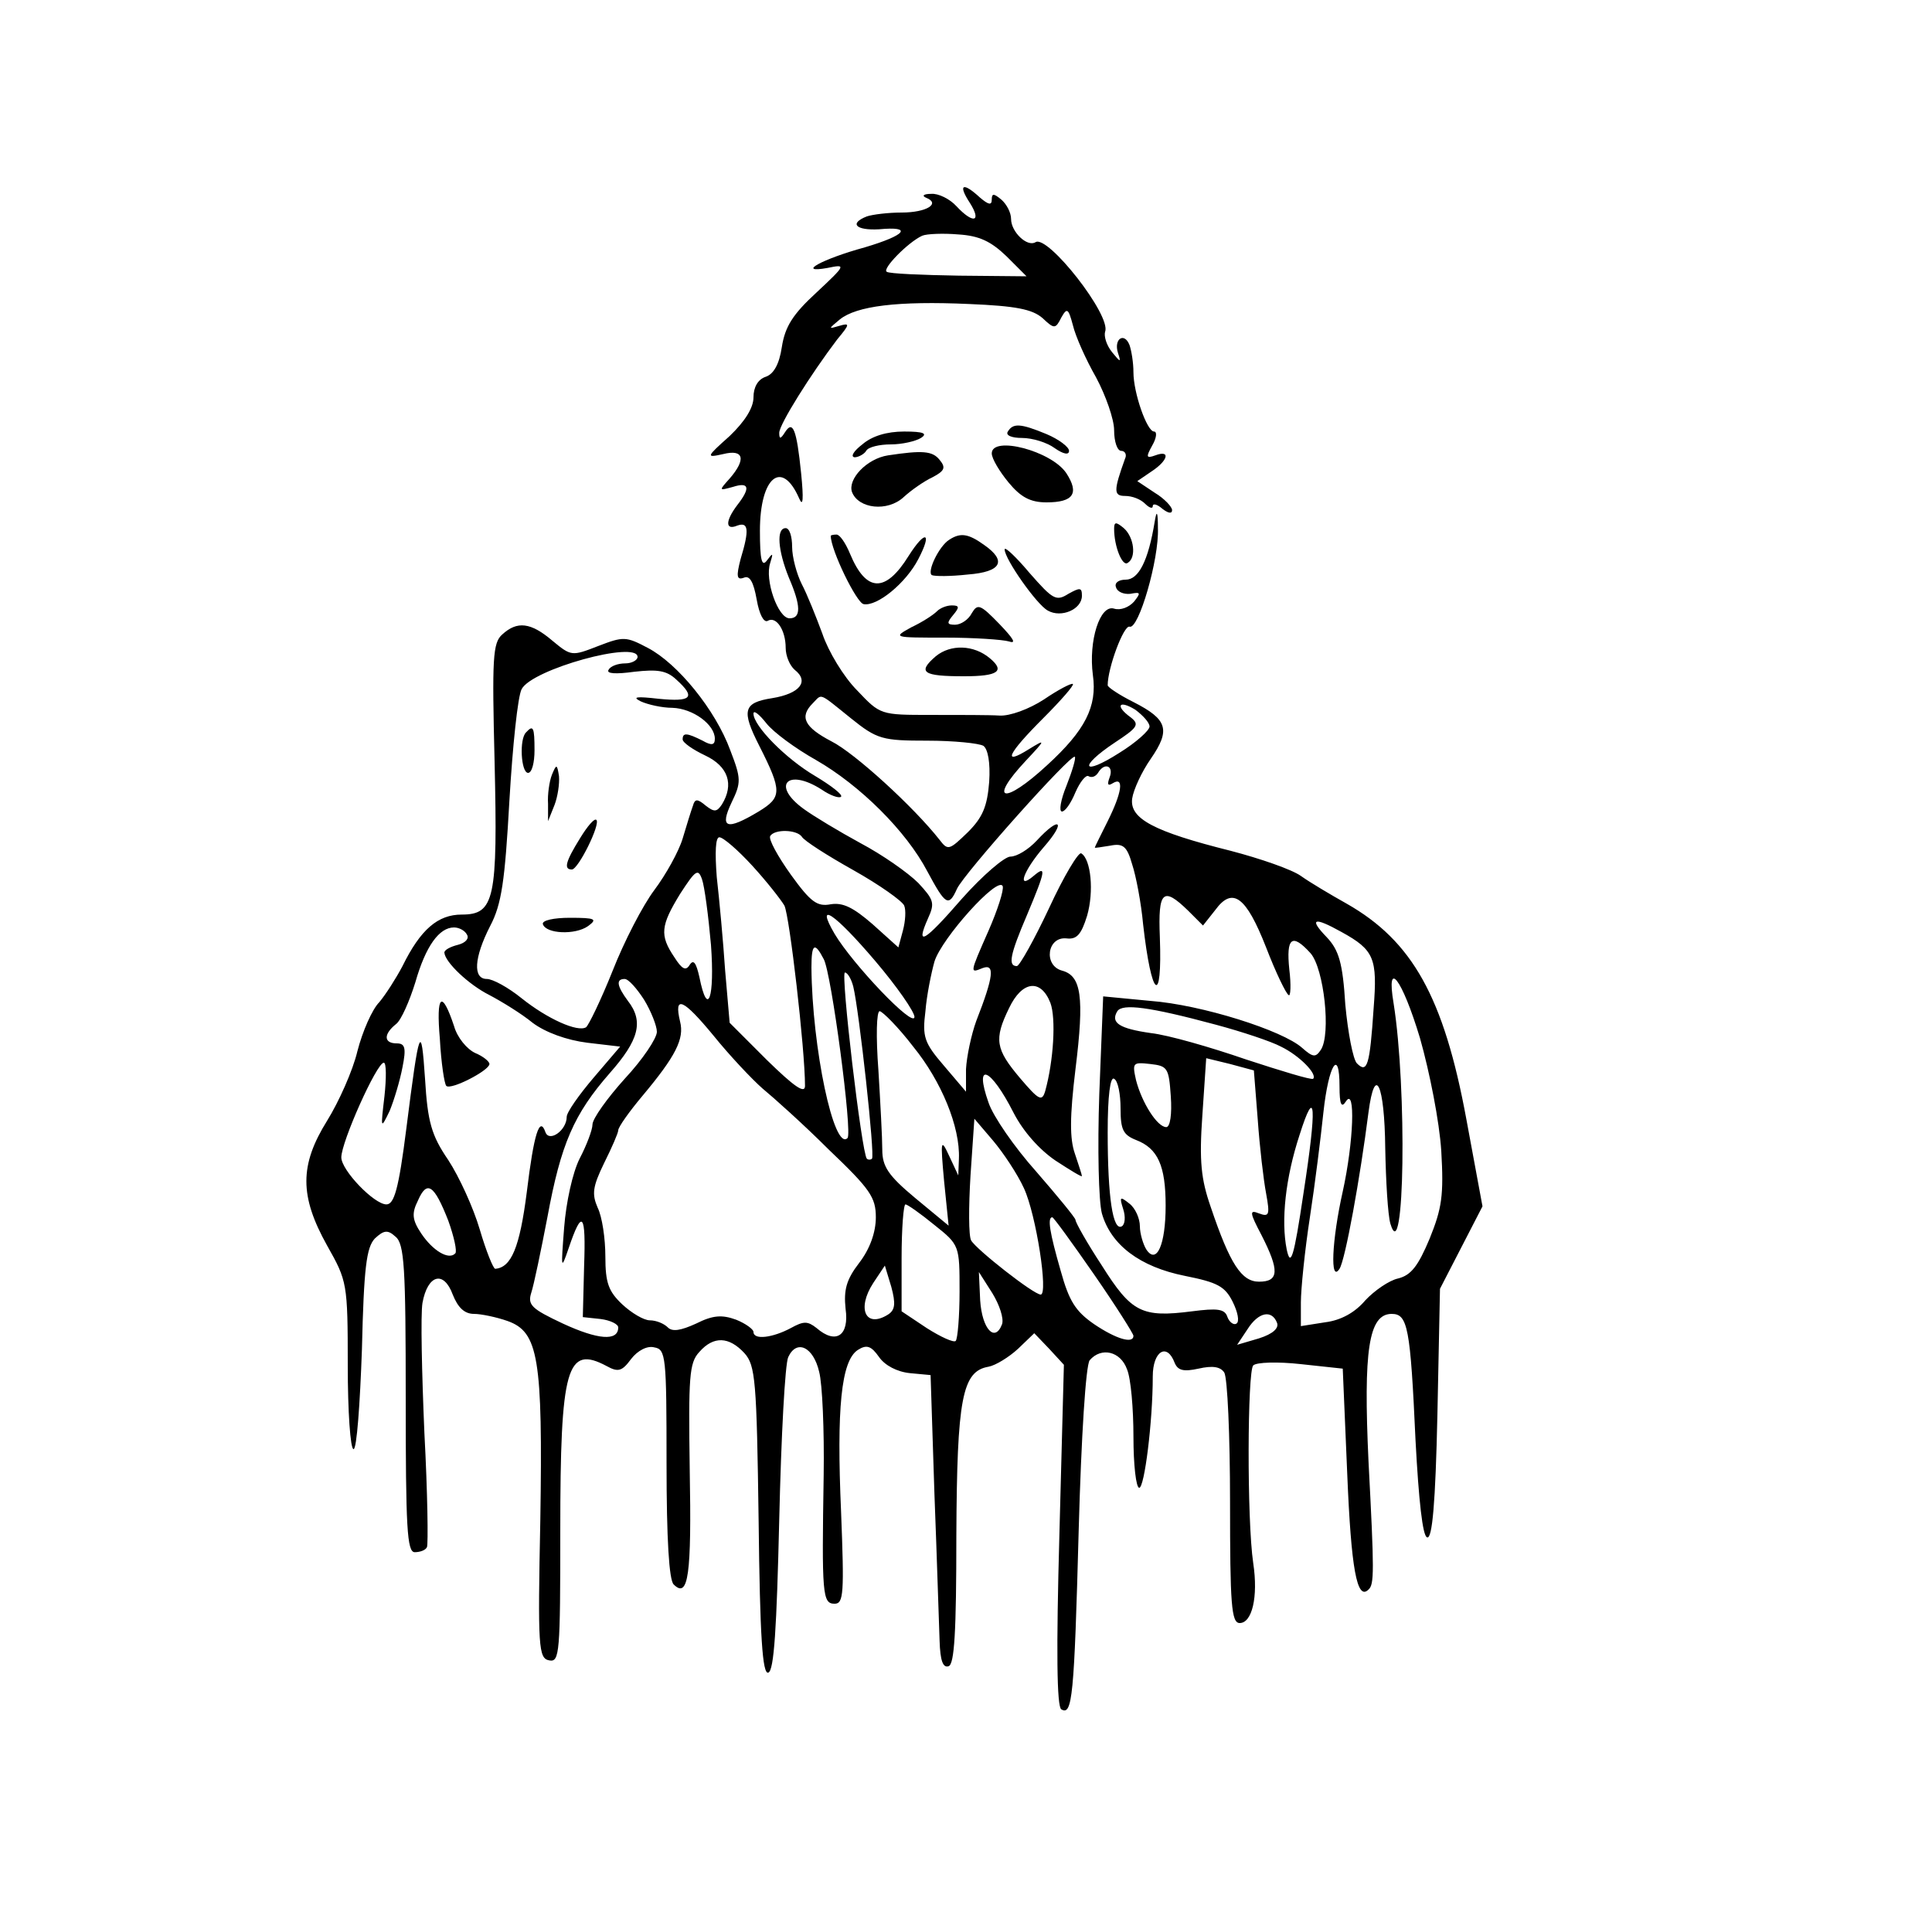 <?xml version="1.0" standalone="no"?>
<!DOCTYPE svg PUBLIC "-//W3C//DTD SVG 20010904//EN"
 "http://www.w3.org/TR/2001/REC-SVG-20010904/DTD/svg10.dtd">
<svg version="1.0" xmlns="http://www.w3.org/2000/svg"
 width="300pt" height="299pt" viewBox="0 0 300 299"
 preserveAspectRatio="xMidYMid meet">
<g transform="translate(0,299) scale(0.1,-0.1)"
fill="#000000" stroke="none">
<path d="M1506 2675 c19 -30 5 -33 -21 -5 -10 11 -28 20 -39 19 -12 0 -15 -3
-8 -6 23 -9 1 -23 -38 -23 -21 0 -45 -3 -54 -6 -28 -11 -17 -22 19 -20 53 5
42 -9 -22 -28 -66 -18 -108 -41 -58 -32 29 6 29 5 -17 -38 -37 -34 -49 -53
-54 -85 -4 -27 -13 -42 -25 -46 -12 -4 -19 -16 -19 -32 0 -16 -13 -37 -37 -60
-37 -33 -37 -34 -10 -28 32 8 36 -8 10 -38 -17 -19 -17 -19 5 -13 25 8 28 -1
7 -28 -19 -25 -19 -40 0 -32 17 6 19 -6 5 -52 -7 -27 -6 -33 5 -29 9 4 15 -6
20 -34 4 -23 11 -36 17 -33 13 8 28 -14 28 -42 0 -12 6 -27 14 -34 23 -18 8
-37 -35 -44 -45 -7 -48 -19 -20 -74 36 -71 35 -80 -1 -102 -50 -30 -61 -26
-42 14 15 31 15 37 -2 81 -23 63 -82 135 -128 159 -34 18 -38 18 -77 3 -41
-16 -42 -16 -71 8 -34 29 -55 31 -78 10 -15 -13 -16 -37 -12 -198 5 -213 0
-237 -51 -237 -37 0 -64 -23 -92 -80 -10 -19 -26 -44 -36 -56 -11 -11 -26 -45
-34 -76 -7 -30 -29 -79 -47 -108 -43 -69 -43 -117 0 -194 31 -55 32 -58 32
-186 0 -71 4 -130 9 -130 5 0 10 70 13 155 3 127 7 158 20 172 14 13 20 14 32
3 14 -11 16 -48 16 -251 0 -201 2 -239 14 -239 8 0 17 3 19 8 2 4 1 84 -4 177
-4 94 -6 184 -3 202 8 44 33 51 47 13 8 -20 18 -30 33 -30 11 0 35 -5 52 -11
48 -17 55 -57 51 -309 -4 -198 -3 -215 14 -218 16 -3 17 12 17 201 0 255 10
289 72 256 18 -10 24 -8 38 11 10 13 25 21 36 18 18 -3 19 -14 19 -180 0 -119
4 -181 11 -188 23 -23 28 15 25 178 -2 144 -1 166 15 183 22 25 46 24 70 -2
17 -19 19 -42 22 -261 2 -180 6 -238 15 -235 9 3 13 69 17 238 3 129 9 242 14
252 13 28 39 16 48 -23 5 -19 8 -91 7 -160 -3 -186 -2 -200 17 -200 14 0 15
16 10 143 -7 160 0 234 26 251 14 9 21 6 33 -11 9 -13 28 -23 48 -25 l32 -3 6
-185 c4 -102 7 -204 8 -228 1 -30 5 -42 14 -39 9 3 12 53 12 203 1 213 9 255
50 262 11 2 32 15 46 28 l25 24 23 -24 23 -25 -7 -264 c-5 -180 -4 -267 3
-271 17 -10 20 18 27 279 4 145 11 255 17 263 18 21 48 14 58 -14 6 -14 10
-61 10 -105 0 -43 4 -79 9 -79 8 0 21 102 21 173 0 39 22 53 34 21 5 -12 14
-14 37 -9 22 5 34 3 40 -6 5 -8 9 -98 9 -201 0 -159 2 -188 15 -188 19 0 29
40 21 93 -10 68 -9 298 0 307 5 5 38 6 74 2 l65 -7 7 -164 c6 -146 15 -197 33
-179 9 8 9 27 0 199 -8 172 0 229 36 229 25 0 29 -21 37 -196 5 -94 11 -149
18 -151 8 -3 13 53 16 191 l4 195 33 64 33 64 -25 135 c-35 190 -84 277 -186
335 -25 14 -57 33 -71 43 -14 10 -63 27 -109 39 -120 30 -157 50 -153 81 2 14
15 42 29 62 31 45 26 61 -27 88 -22 11 -40 23 -40 26 0 27 25 94 34 91 14 -5
46 105 44 153 0 26 -2 29 -5 10 -10 -61 -25 -90 -45 -90 -11 0 -18 -5 -15 -12
2 -7 12 -11 22 -10 16 3 17 2 6 -12 -8 -9 -21 -14 -31 -11 -22 7 -40 -50 -33
-103 7 -49 -12 -86 -71 -140 -67 -62 -93 -57 -33 7 31 33 31 34 5 18 -43 -27
-33 -7 22 48 27 27 48 51 46 53 -2 2 -23 -9 -45 -24 -23 -15 -53 -26 -69 -25
-15 1 -63 1 -106 1 -79 0 -79 0 -115 38 -21 21 -45 61 -54 88 -10 27 -24 62
-32 77 -8 16 -15 42 -15 58 0 16 -4 29 -10 29 -15 0 -12 -35 5 -77 19 -44 19
-63 1 -63 -18 0 -39 60 -30 86 5 16 4 16 -5 4 -8 -11 -11 0 -11 46 0 83 34
112 61 50 6 -14 7 -1 3 39 -7 69 -13 83 -25 64 -7 -11 -9 -11 -9 -1 0 13 49
91 90 145 20 24 20 26 3 21 -17 -5 -17 -5 1 10 26 21 90 29 201 24 72 -3 98
-8 114 -22 18 -17 20 -17 29 1 9 16 11 14 18 -12 4 -17 20 -53 36 -81 15 -28
28 -65 28 -82 0 -18 5 -32 11 -32 6 0 9 -6 6 -12 -18 -50 -18 -58 0 -58 11 0
24 -5 31 -12 7 -7 12 -8 12 -4 0 5 7 3 15 -4 9 -7 15 -8 15 -2 0 5 -12 18 -27
27 l-27 18 22 15 c26 17 30 34 6 25 -14 -5 -15 -3 -5 15 7 12 8 22 3 22 -11 0
-32 60 -32 92 0 15 -3 33 -6 42 -8 21 -25 10 -18 -12 5 -15 4 -15 -9 1 -9 11
-13 25 -11 32 10 25 -89 151 -108 139 -13 -8 -38 16 -38 36 0 10 -7 23 -15 30
-12 10 -15 10 -15 0 0 -9 -5 -8 -18 3 -27 25 -35 21 -16 -8z m57 -83 l31 -31
-105 1 c-57 1 -108 3 -112 6 -8 4 33 46 55 56 7 3 33 4 56 2 33 -2 51 -11 75
-34z m-573 -622 c0 -5 -9 -10 -19 -10 -11 0 -23 -4 -26 -10 -4 -6 11 -7 40 -3
36 4 50 2 65 -12 31 -28 24 -35 -27 -30 -35 4 -42 3 -28 -4 11 -5 33 -10 49
-10 32 -1 66 -26 66 -48 0 -10 -5 -11 -19 -3 -24 12 -31 13 -31 2 0 -5 16 -16
35 -25 36 -17 45 -45 26 -76 -8 -12 -12 -12 -25 -2 -13 11 -17 11 -20 0 -3 -8
-10 -31 -16 -51 -6 -20 -26 -56 -44 -80 -18 -24 -47 -80 -65 -126 -18 -45 -37
-84 -41 -87 -13 -8 -60 13 -100 45 -21 17 -45 30 -54 30 -22 0 -20 33 5 82 18
34 23 70 30 195 5 85 13 162 19 173 16 31 180 76 180 50z m331 -95 c41 -33 49
-35 119 -35 41 0 80 -4 87 -8 7 -5 11 -26 9 -56 -3 -38 -10 -55 -33 -78 -29
-28 -31 -29 -44 -12 -40 51 -132 135 -168 153 -42 22 -50 38 -29 59 15 15 8
18 59 -23z m464 -13 c0 -6 -21 -25 -47 -41 -58 -37 -64 -22 -7 16 35 23 39 28
25 39 -25 18 -19 28 7 12 12 -9 22 -20 22 -26z m-518 -52 c68 -39 140 -110
173 -173 28 -52 33 -56 46 -27 11 24 177 210 183 205 2 -2 -4 -22 -13 -45 -9
-22 -12 -40 -7 -40 5 0 14 13 21 30 7 16 16 27 20 25 5 -3 11 -1 15 5 10 17
25 11 18 -7 -4 -11 -3 -14 5 -9 18 11 14 -15 -8 -59 -11 -22 -20 -40 -20 -41
0 -1 11 1 24 3 20 4 26 -1 34 -29 6 -18 14 -60 17 -93 13 -115 30 -129 26 -20
-3 72 5 79 44 41 l23 -23 19 24 c27 37 48 21 79 -58 15 -39 31 -72 35 -74 3
-3 4 16 1 40 -5 49 4 57 33 25 21 -24 32 -126 16 -150 -8 -12 -12 -12 -29 3
-30 27 -156 67 -236 73 l-73 7 -6 -151 c-3 -86 -1 -167 4 -186 14 -49 59 -83
129 -97 50 -10 62 -16 74 -40 8 -16 11 -31 6 -34 -4 -3 -11 2 -14 10 -4 13
-16 14 -55 9 -78 -10 -94 -2 -140 71 -23 35 -41 67 -41 71 0 3 -28 37 -61 75
-34 38 -67 86 -74 107 -23 65 3 55 39 -16 15 -29 40 -57 65 -74 23 -15 41 -26
41 -24 0 2 -5 17 -11 35 -8 23 -8 57 1 131 14 113 9 145 -21 153 -29 8 -23 53
7 50 16 -2 23 6 32 35 11 38 6 88 -9 97 -4 3 -27 -35 -50 -85 -23 -49 -46 -90
-50 -90 -14 0 -11 17 16 80 29 69 30 77 10 60 -27 -23 -16 8 16 45 35 40 25
49 -11 10 -13 -14 -31 -25 -41 -25 -9 0 -43 -29 -75 -65 -59 -68 -73 -76 -53
-31 11 24 9 29 -15 55 -16 16 -56 44 -90 62 -33 18 -73 42 -88 53 -51 37 -25
64 28 30 13 -9 27 -14 30 -11 3 3 -15 17 -40 32 -46 27 -96 78 -96 97 0 6 9
-1 20 -15 11 -14 45 -39 77 -57z m-22 -119 c3 -6 39 -29 80 -52 41 -23 76 -48
79 -55 3 -7 2 -24 -2 -39 l-7 -26 -40 36 c-30 26 -46 34 -65 31 -21 -4 -31 3
-62 46 -20 28 -35 55 -32 60 7 11 41 10 49 -1z m-77 -45 c22 -24 44 -52 50
-62 8 -16 32 -223 32 -280 0 -13 -17 -1 -59 40 l-58 58 -7 81 c-3 45 -9 110
-13 145 -3 39 -2 62 4 62 6 0 29 -20 51 -44z m-64 -123 c6 -82 -5 -115 -18
-50 -5 22 -9 28 -15 19 -6 -10 -12 -7 -24 12 -23 34 -21 49 9 98 24 37 28 40
34 23 4 -11 10 -57 14 -102z m431 22 c-30 -68 -29 -66 -9 -58 19 7 17 -13 -10
-82 -8 -22 -15 -56 -16 -75 l0 -35 -34 40 c-31 36 -34 45 -29 85 2 25 9 59 14
77 11 36 99 134 106 117 2 -6 -8 -37 -22 -69z m-176 -47 c34 -40 61 -79 61
-87 -1 -18 -96 82 -124 129 -31 53 0 32 63 -42z m724 45 c51 -28 56 -41 50
-118 -6 -90 -10 -102 -26 -86 -6 6 -14 48 -18 91 -4 65 -10 85 -29 105 -28 29
-20 32 23 8z m-1358 -4 c4 -6 -2 -13 -14 -16 -12 -3 -21 -8 -21 -12 1 -15 38
-50 70 -66 19 -10 50 -29 67 -43 20 -15 53 -27 85 -31 l51 -6 -41 -48 c-23
-27 -42 -54 -42 -61 0 -21 -27 -40 -33 -24 -9 26 -18 -2 -29 -93 -11 -86 -24
-117 -49 -119 -3 0 -14 27 -24 61 -10 34 -32 82 -49 108 -26 38 -32 59 -36
126 -6 89 -9 81 -29 -77 -12 -95 -19 -118 -31 -118 -19 0 -70 53 -70 73 0 24
55 147 66 147 4 0 4 -24 1 -52 -6 -51 -6 -52 8 -23 7 17 16 47 20 68 6 30 4
37 -9 37 -20 0 -21 14 -1 30 8 6 21 36 30 65 16 56 37 85 60 85 8 0 17 -5 20
-11z m554 -38 c12 -21 45 -271 37 -278 -21 -21 -55 140 -56 265 0 37 5 40 19
13z m46 -43 c9 -37 34 -263 29 -267 -2 -2 -6 -2 -8 0 -8 9 -41 289 -34 289 4
0 10 -10 13 -22z m-325 -20 c11 -18 20 -41 20 -50 0 -10 -22 -43 -50 -73 -27
-30 -50 -62 -50 -71 0 -8 -9 -32 -20 -53 -11 -22 -21 -68 -24 -107 -5 -65 -5
-67 7 -32 21 62 27 55 24 -28 l-2 -79 28 -3 c15 -2 27 -8 27 -13 0 -22 -32
-19 -86 6 -49 23 -55 29 -49 48 4 12 15 65 25 117 21 114 41 160 97 224 45 51
53 80 28 112 -17 23 -19 34 -5 34 6 0 19 -15 30 -32z m1205 -60 c15 -53 30
-129 33 -175 4 -69 1 -89 -18 -136 -18 -43 -29 -57 -49 -62 -14 -3 -37 -19
-51 -34 -16 -19 -38 -31 -62 -34 l-38 -6 0 37 c0 20 6 80 14 132 8 52 17 125
21 163 8 74 25 101 25 40 0 -28 3 -34 10 -23 15 23 12 -63 -5 -140 -17 -76
-20 -143 -5 -120 9 14 32 141 45 243 10 76 25 44 26 -56 1 -51 4 -103 8 -117
22 -73 26 210 5 342 -12 71 13 39 41 -54z m-574 55 c9 -24 5 -90 -8 -137 -5
-17 -10 -14 -39 20 -38 45 -41 60 -17 109 20 42 49 46 64 8z m-447 -133 c17
-14 64 -56 103 -95 64 -61 73 -74 73 -105 0 -23 -9 -49 -26 -71 -20 -26 -24
-42 -21 -71 6 -42 -15 -56 -45 -30 -14 11 -20 11 -40 0 -28 -15 -58 -19 -58
-6 0 4 -12 13 -27 19 -22 8 -36 7 -62 -6 -24 -11 -37 -13 -44 -6 -6 6 -18 11
-28 11 -9 0 -28 11 -43 25 -21 20 -26 33 -26 74 0 28 -5 62 -12 76 -9 21 -8
32 10 69 12 24 22 47 22 51 0 5 17 29 38 54 51 61 65 88 58 115 -10 42 5 35
52 -22 25 -31 60 -68 76 -82z m704 99 c41 -11 86 -26 101 -34 29 -14 57 -43
50 -50 -3 -2 -49 12 -104 30 -55 19 -121 38 -148 41 -49 7 -63 16 -52 34 8 12
49 7 153 -21z m-470 -34 c44 -54 73 -125 71 -174 l-1 -26 -14 30 c-13 28 -14
26 -8 -39 l7 -69 -52 43 c-42 35 -51 49 -51 75 0 18 -3 73 -6 123 -4 53 -3 92
2 92 5 -1 29 -25 52 -55z m535 -113 c3 -43 9 -94 13 -115 6 -33 5 -37 -11 -31
-15 6 -15 2 4 -34 28 -55 27 -72 -4 -72 -27 0 -45 27 -75 116 -15 43 -18 71
-13 142 l6 89 37 -9 37 -10 6 -76z m-135 36 c2 -28 -1 -48 -7 -48 -14 0 -38
38 -47 73 -6 27 -5 28 22 25 27 -3 29 -6 32 -50z m-78 -19 c0 -33 4 -41 24
-49 34 -13 46 -40 46 -102 0 -61 -14 -92 -30 -68 -5 8 -10 25 -10 36 0 12 -7
28 -16 35 -15 12 -16 11 -10 -8 4 -12 3 -24 -2 -27 -14 -8 -22 45 -22 146 0
57 4 87 10 83 6 -3 10 -24 10 -46z m284 -132 c-15 -101 -20 -115 -26 -87 -9
45 -2 111 20 178 25 79 27 45 6 -91z m-434 8 c19 -41 38 -165 26 -165 -11 0
-100 70 -108 84 -4 7 -4 52 -1 101 l6 88 29 -34 c16 -19 38 -52 48 -74z m-894
-50 c9 -25 14 -48 11 -51 -10 -11 -35 4 -53 31 -14 21 -15 31 -5 51 14 32 25
25 47 -31z m755 -7 c39 -31 39 -32 39 -103 0 -39 -3 -74 -6 -77 -3 -3 -23 6
-45 20 l-39 26 0 83 c0 46 3 83 6 83 3 0 23 -14 45 -32z m248 -77 c34 -49 61
-92 61 -95 0 -13 -27 -5 -61 18 -29 20 -39 36 -52 83 -17 59 -21 83 -13 83 2
0 31 -40 65 -89z m-320 -62 c-35 -22 -49 9 -23 49 l18 27 10 -33 c7 -26 6 -36
-5 -43z m177 -15 c-11 -29 -31 -8 -34 37 l-2 44 21 -33 c11 -18 18 -39 15 -48z
m427 2 c3 -8 -6 -17 -28 -24 l-34 -10 16 24 c17 27 38 31 46 10z"/>
<path d="M817 1853 c-11 -10 -8 -63 3 -63 6 0 10 16 10 35 0 36 -2 40 -13 28z"/>
<path d="M857 1787 c-4 -10 -7 -31 -6 -45 l0 -27 10 25 c5 13 8 33 7 45 -3 19
-4 19 -11 2z"/>
<path d="M901 1689 c-23 -37 -26 -49 -13 -49 10 0 45 71 38 77 -3 3 -14 -10
-25 -28z"/>
<path d="M843 1555 c5 -15 50 -17 70 -3 15 11 12 13 -28 13 -25 0 -44 -4 -42
-10z"/>
<path d="M683 1377 c2 -37 7 -70 10 -73 7 -7 67 24 67 34 0 4 -10 12 -22 17
-13 6 -28 24 -33 42 -19 57 -28 49 -22 -20z"/>
<path d="M1565 2320 c-4 -6 6 -10 22 -10 16 0 39 -7 51 -16 13 -9 22 -11 22
-4 0 6 -16 18 -35 26 -41 17 -52 17 -60 4z"/>
<path d="M1339 2300 c-13 -10 -19 -19 -12 -20 6 0 15 5 18 10 3 6 21 10 38 10
18 0 39 5 47 10 11 7 4 10 -26 10 -27 0 -50 -7 -65 -20z"/>
<path d="M1540 2286 c0 -8 12 -28 26 -45 19 -23 34 -31 59 -31 42 0 51 14 31
45 -23 35 -116 59 -116 31z"/>
<path d="M1379 2283 c-33 -5 -63 -37 -56 -57 10 -26 55 -31 80 -8 12 11 32 25
45 31 19 10 21 15 11 27 -11 14 -27 15 -80 7z"/>
<path d="M1730 2169 c0 -28 13 -59 21 -53 14 8 10 40 -6 54 -12 10 -15 10 -15
-1z"/>
<path d="M1290 2158 c0 -22 40 -104 51 -106 21 -4 66 33 85 70 22 42 11 46
-15 5 -36 -58 -66 -57 -91 3 -7 17 -16 30 -21 30 -5 0 -9 -1 -9 -2z"/>
<path d="M1474 2152 c-16 -10 -35 -50 -27 -55 5 -2 29 -2 56 1 52 4 61 21 25
46 -25 18 -37 19 -54 8z"/>
<path d="M1560 2137 c0 -15 50 -86 67 -95 21 -12 53 2 53 23 0 13 -3 13 -21 3
-19 -12 -24 -9 -60 32 -21 25 -39 42 -39 37z"/>
<path d="M1455 2041 c-6 -6 -23 -17 -40 -25 -29 -16 -28 -16 52 -16 45 0 90
-3 100 -6 12 -4 6 5 -15 27 -30 31 -34 32 -43 17 -5 -10 -17 -18 -26 -18 -13
0 -13 3 -3 15 10 12 10 15 -2 15 -8 0 -18 -4 -23 -9z"/>
<path d="M1453 1971 c-29 -25 -20 -31 44 -31 53 0 64 8 40 28 -25 21 -61 22
-84 3z"/>
</g>
</svg>
